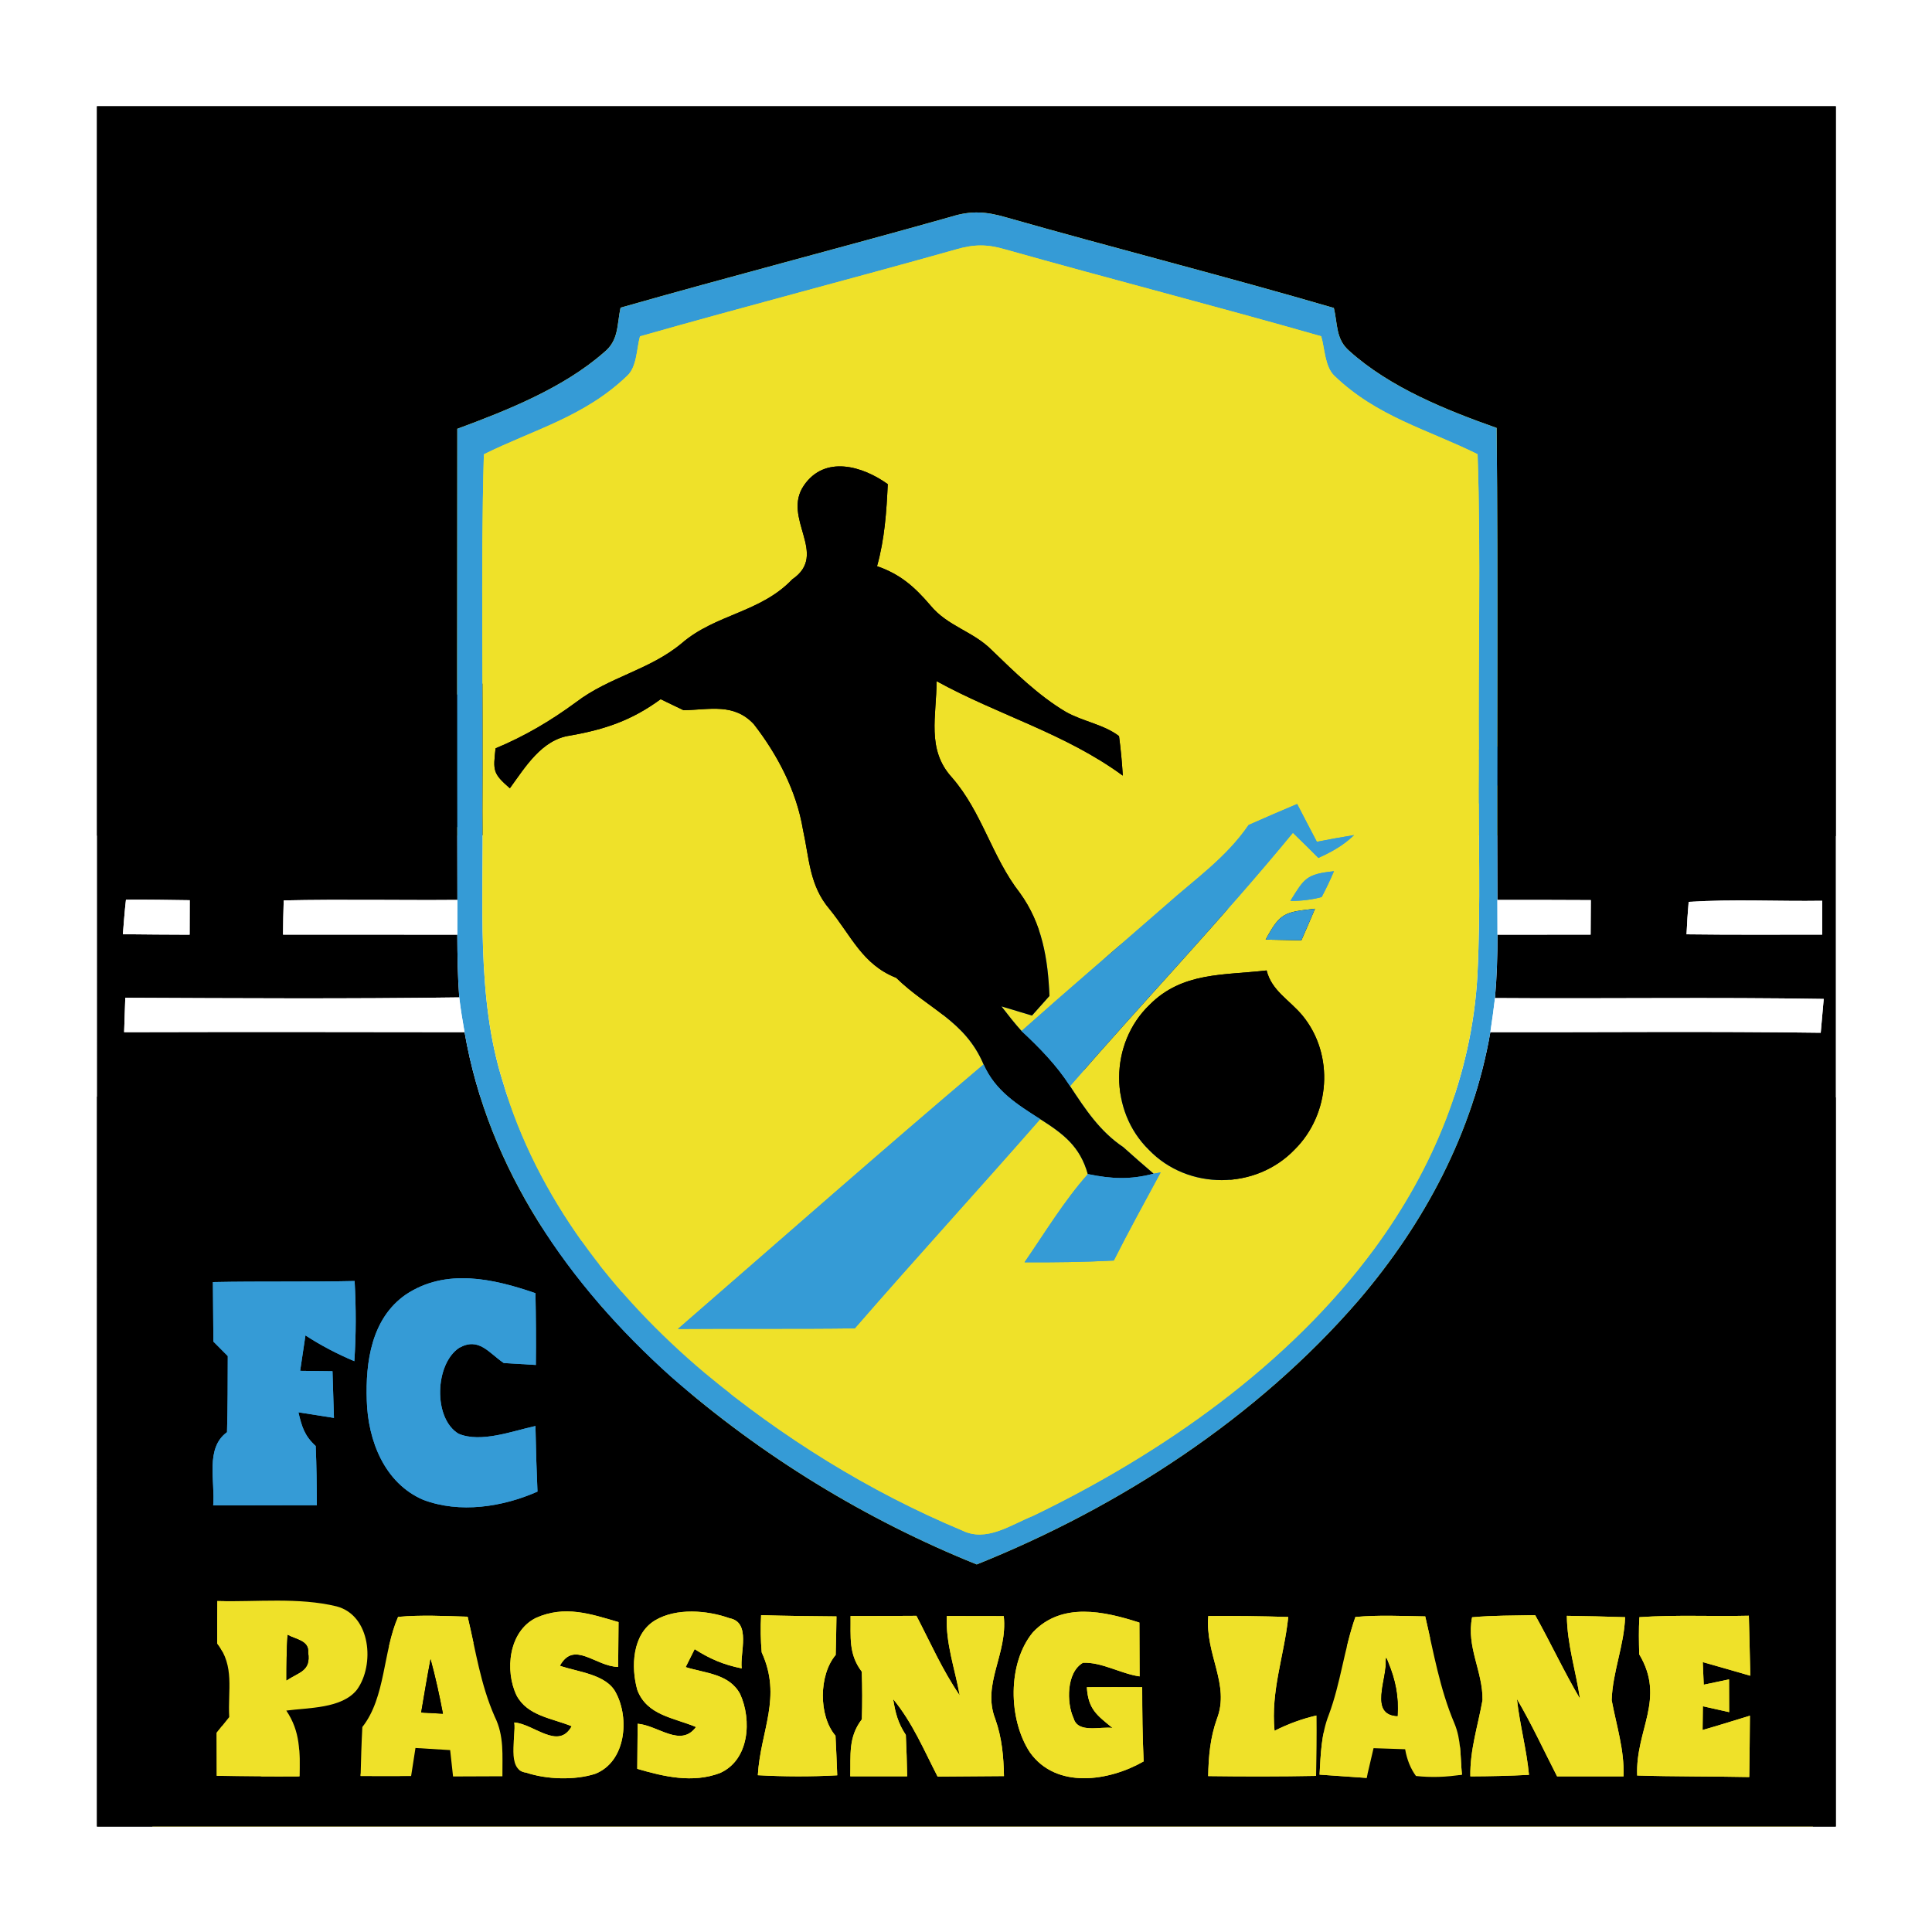 <?xml version="1.0" encoding="UTF-8" standalone="no"?>
<!DOCTYPE svg PUBLIC "-//W3C//DTD SVG 1.1//EN" "http://www.w3.org/Graphics/SVG/1.1/DTD/svg11.dtd">
<svg xmlns="http://www.w3.org/2000/svg" version="1.1" viewBox="0 0 200 200" width="200.0pt" height="200.0pt" xmlns:xlink="http://www.w3.org/1999/xlink">
<rect x="0" y="0" width="200" height="200" fill="#333333" stroke="none"/>
<defs>
<path d="M 0.00 0.00 L 200.00 0.00 L 200.00 200.00 L 0.00 200.00 L 0.00 0.00 Z M 10.04 11.00 C 10.05 70.36 10.04 129.72 10.04 189.08 C 70.04 189.08 130.04 189.08 190.04 189.08 C 190.04 129.72 190.04 70.36 190.04 11.00 C 130.04 11.00 70.04 11.00 10.04 11.00 Z" id="p0" />
<path d="M 10.04 11.00 C 70.04 11.00 130.04 11.00 190.04 11.00 C 190.04 70.36 190.04 129.72 190.04 189.08 C 130.04 189.08 70.04 189.08 10.04 189.08 C 10.04 129.72 10.05 70.36 10.04 11.00 Z M 64.24 31.85 C 63.85 33.65 64.08 35.23 62.51 36.49 C 58.32 40.16 52.51 42.48 47.34 44.39 C 47.33 60.65 47.31 76.90 47.35 93.16 C 41.35 93.21 35.36 93.08 29.37 93.21 C 29.33 94.39 29.31 95.57 29.30 96.75 C 35.31 96.76 41.33 96.74 47.34 96.76 C 47.35 98.93 47.38 101.09 47.54 103.25 C 36.02 103.41 24.49 103.34 12.97 103.29 C 12.93 104.48 12.89 105.66 12.85 106.85 C 24.60 106.82 36.34 106.83 48.09 106.85 C 50.57 121.12 58.86 133.01 69.48 142.53 C 78.82 150.71 89.60 157.31 101.11 161.95 C 115.96 155.99 130.13 146.77 140.64 134.61 C 147.45 126.65 152.48 117.24 154.28 106.85 C 165.68 106.87 177.08 106.75 188.48 106.91 C 188.59 105.74 188.69 104.58 188.79 103.41 C 177.45 103.22 166.10 103.40 154.76 103.32 C 154.95 101.14 155.02 98.95 155.02 96.76 C 158.24 96.75 161.45 96.75 164.66 96.75 C 164.67 95.56 164.67 94.37 164.68 93.18 C 161.46 93.16 158.23 93.16 155.01 93.16 C 154.94 76.87 155.10 60.58 154.93 44.30 C 149.67 42.44 143.86 40.10 139.67 36.32 C 138.27 35.11 138.48 33.56 138.08 31.88 C 126.82 28.59 115.43 25.71 104.15 22.50 C 102.13 21.91 100.56 21.78 98.51 22.42 C 87.11 25.64 75.64 28.60 64.24 31.85 Z M 12.72 96.71 C 15.02 96.74 17.32 96.75 19.63 96.76 C 19.63 95.57 19.64 94.38 19.64 93.19 C 17.44 93.16 15.24 93.12 13.04 93.14 C 12.90 94.33 12.82 95.52 12.72 96.71 Z M 174.59 96.72 C 179.27 96.78 183.95 96.75 188.63 96.75 C 188.63 95.58 188.63 94.42 188.63 93.25 C 184.03 93.32 179.40 93.07 174.81 93.36 C 174.71 94.48 174.64 95.60 174.59 96.72 Z M 55.64 154.41 C 55.54 152.15 55.47 149.88 55.43 147.62 C 53.07 148.13 49.79 149.40 47.47 148.42 C 44.82 146.83 45.01 141.20 47.53 139.53 C 49.58 138.38 50.60 140.06 52.15 141.10 C 53.26 141.17 54.37 141.24 55.47 141.30 C 55.50 138.82 55.48 136.35 55.43 133.87 C 51.06 132.36 46.14 131.25 42.00 134.02 C 38.45 136.49 37.83 140.99 37.97 145.00 C 38.09 149.12 39.80 153.54 43.81 155.26 C 47.59 156.69 52.02 156.01 55.64 154.41 Z M 22.04 132.72 C 22.06 134.78 22.08 136.83 22.09 138.88 C 22.59 139.38 23.08 139.88 23.58 140.38 C 23.57 143.01 23.58 145.63 23.50 148.26 C 21.21 149.92 22.29 153.34 22.07 155.84 C 25.65 155.83 29.23 155.83 32.80 155.82 C 32.79 153.78 32.77 151.73 32.68 149.69 C 31.51 148.62 31.25 147.70 30.89 146.20 C 32.11 146.39 33.34 146.59 34.57 146.78 C 34.52 145.17 34.47 143.56 34.42 141.95 C 33.31 141.94 32.19 141.93 31.07 141.91 C 31.26 140.69 31.44 139.47 31.62 138.24 C 33.25 139.30 34.89 140.15 36.68 140.91 C 36.87 138.13 36.86 135.39 36.71 132.61 C 31.82 132.72 26.93 132.62 22.04 132.72 Z M 22.50 165.74 C 22.49 167.21 22.48 168.67 22.49 170.14 C 24.32 172.50 23.57 174.94 23.73 177.75 C 23.30 178.29 22.86 178.83 22.43 179.37 C 22.44 180.86 22.44 182.35 22.44 183.83 C 25.29 183.89 28.15 183.91 31.00 183.89 C 31.04 181.34 31.11 179.28 29.64 177.08 C 31.90 176.77 35.39 176.89 36.95 174.92 C 38.81 172.36 38.40 167.22 34.84 166.29 C 30.90 165.33 26.53 165.85 22.50 165.74 Z M 37.51 178.78 C 37.42 180.47 37.37 182.16 37.33 183.85 C 39.07 183.86 40.82 183.86 42.56 183.85 C 42.71 182.88 42.86 181.92 43.01 180.95 C 44.21 181.02 45.41 181.10 46.60 181.17 C 46.70 182.08 46.80 182.99 46.90 183.90 C 48.61 183.90 50.31 183.89 52.01 183.88 C 51.99 181.72 52.21 179.71 51.21 177.70 C 49.73 174.33 49.27 170.97 48.41 167.36 C 46.03 167.29 43.59 167.16 41.21 167.38 C 39.63 170.99 39.93 175.71 37.51 178.78 Z M 59.18 178.70 C 57.79 181.21 55.28 178.46 53.24 178.31 C 53.45 179.71 52.37 183.26 54.46 183.50 C 56.57 184.21 59.51 184.31 61.63 183.62 C 64.79 182.36 65.18 177.89 63.76 175.24 C 62.78 173.30 59.80 173.09 57.96 172.44 C 59.43 169.77 61.63 172.51 63.99 172.56 C 64.00 171.01 64.02 169.47 64.03 167.92 C 61.11 167.06 58.47 166.16 55.49 167.48 C 52.65 168.88 52.24 172.95 53.48 175.52 C 54.61 177.64 57.16 177.87 59.18 178.70 Z M 72.05 178.78 C 70.46 180.93 68.14 178.62 66.01 178.44 C 66.00 180.00 65.98 181.55 65.97 183.11 C 68.74 183.92 71.70 184.61 74.52 183.55 C 77.58 182.20 77.84 178.05 76.62 175.37 C 75.49 173.26 73.02 173.22 70.98 172.58 C 71.29 171.96 71.60 171.34 71.91 170.72 C 73.49 171.73 74.92 172.34 76.78 172.71 C 76.58 171.11 77.78 167.95 75.53 167.52 C 73.21 166.69 70.00 166.43 67.81 167.74 C 65.44 169.16 65.30 172.59 65.98 174.96 C 66.99 177.59 69.75 177.81 72.05 178.78 Z M 78.79 167.20 C 78.72 168.49 78.74 169.77 78.85 171.05 C 80.98 175.72 78.73 179.11 78.45 183.77 C 81.20 183.92 83.92 183.93 86.67 183.78 C 86.62 182.42 86.56 181.05 86.49 179.68 C 84.72 177.62 84.76 173.38 86.51 171.32 C 86.55 169.99 86.57 168.66 86.59 167.33 C 83.99 167.31 81.39 167.28 78.79 167.20 Z M 88.05 167.29 C 88.08 169.46 87.82 171.22 89.21 173.05 C 89.27 174.70 89.27 176.33 89.22 177.98 C 87.79 179.84 88.08 181.68 88.02 183.88 C 89.98 183.89 91.95 183.88 93.91 183.88 C 93.88 182.45 93.84 181.02 93.77 179.60 C 92.97 178.40 92.68 177.31 92.46 175.89 C 94.48 178.36 95.61 181.10 97.06 183.91 C 99.35 183.90 101.64 183.88 103.93 183.86 C 103.89 181.82 103.72 179.89 103.03 177.95 C 101.62 174.31 104.33 171.26 103.91 167.30 C 101.95 167.29 99.98 167.29 98.01 167.29 C 97.89 170.17 98.85 172.72 99.35 175.51 C 97.55 172.87 96.35 170.12 94.87 167.27 C 92.59 167.29 90.32 167.29 88.05 167.29 Z M 118.39 182.34 C 118.27 179.78 118.24 177.22 118.24 174.66 C 116.33 174.65 114.42 174.65 112.51 174.66 C 112.65 176.97 113.58 177.57 115.17 178.88 C 113.96 178.69 111.59 179.48 111.14 177.88 C 110.39 176.27 110.39 173.11 112.11 172.13 C 114.04 172.04 116.02 173.26 117.97 173.54 C 117.97 171.68 117.96 169.83 117.95 167.97 C 114.30 166.79 109.92 165.82 106.94 168.96 C 104.27 172.16 104.37 178.00 106.62 181.41 C 109.35 185.24 114.81 184.39 118.39 182.34 Z M 136.60 183.71 C 138.22 183.83 139.85 183.94 141.47 184.05 C 141.71 183.03 141.95 182.00 142.19 180.97 C 143.28 181.01 144.37 181.05 145.46 181.08 C 145.65 182.18 146.03 183.10 146.58 183.85 C 148.15 184.02 149.73 183.97 151.34 183.71 C 151.16 181.84 151.28 180.13 150.56 178.40 C 149.04 174.82 148.42 171.10 147.54 167.33 C 145.14 167.29 142.70 167.17 140.31 167.39 C 139.15 170.69 138.79 174.21 137.56 177.51 C 136.77 179.52 136.72 181.58 136.60 183.71 Z M 152.21 183.89 C 154.23 183.88 156.26 183.84 158.28 183.73 C 158.03 181.08 157.32 178.52 157.03 175.88 C 158.55 178.46 159.82 181.22 161.19 183.89 C 163.48 183.89 165.77 183.89 168.07 183.89 C 168.16 181.13 167.34 178.67 166.84 176.00 C 166.93 173.10 168.13 170.34 168.23 167.41 C 166.22 167.34 164.21 167.30 162.20 167.27 C 162.23 170.22 163.13 172.96 163.56 175.85 C 161.90 173.03 160.52 170.06 158.92 167.20 C 156.75 167.25 154.56 167.22 152.39 167.42 C 151.78 170.54 153.51 172.99 153.47 175.99 C 153.00 178.65 152.16 181.13 152.21 183.89 Z M 169.69 171.25 C 172.46 175.89 169.29 179.06 169.48 183.80 C 173.34 183.92 177.21 183.88 181.08 183.96 C 181.11 181.85 181.14 179.73 181.15 177.61 C 179.52 178.11 177.89 178.62 176.25 179.09 C 176.26 178.27 176.27 177.45 176.28 176.63 C 177.19 176.83 178.09 177.04 179.00 177.24 C 178.99 176.11 178.99 174.98 178.99 173.85 C 178.12 174.04 177.24 174.22 176.37 174.40 C 176.34 173.62 176.30 172.84 176.27 172.06 C 177.91 172.52 179.55 173.00 181.19 173.47 C 181.14 171.40 181.10 169.33 181.04 167.26 C 177.27 167.35 173.47 167.15 169.71 167.41 C 169.63 168.68 169.66 169.97 169.69 171.25 Z M 125.08 167.29 C 124.74 171.29 127.36 174.37 125.97 177.95 C 125.28 179.89 125.11 181.82 125.07 183.86 C 128.79 183.91 132.52 183.91 136.24 183.84 C 136.26 181.76 136.29 179.67 136.27 177.59 C 134.73 177.95 133.35 178.46 131.94 179.17 C 131.54 175.01 132.93 171.44 133.36 167.39 C 130.60 167.30 127.84 167.27 125.08 167.29 Z" id="p1" />
<path d="M 104.15 22.50 C 115.43 25.71 126.82 28.59 138.08 31.88 C 138.48 33.56 138.27 35.11 139.67 36.32 C 143.86 40.10 149.67 42.44 154.93 44.30 C 155.10 60.58 154.94 76.87 155.01 93.16 C 155.02 94.36 155.02 95.56 155.02 96.76 C 155.02 98.95 154.95 101.14 154.76 103.32 C 154.62 104.50 154.46 105.67 154.28 106.85 C 152.48 117.24 147.45 126.65 140.64 134.61 C 130.13 146.77 115.96 155.99 101.11 161.95 C 89.60 157.31 78.82 150.71 69.48 142.53 C 58.86 133.01 50.57 121.12 48.09 106.85 C 47.88 105.65 47.68 104.46 47.54 103.25 C 47.38 101.09 47.35 98.93 47.34 96.76 C 47.34 95.56 47.35 94.36 47.35 93.16 C 47.31 76.90 47.33 60.65 47.34 44.39 C 52.51 42.48 58.32 40.16 62.51 36.49 C 64.08 35.23 63.85 33.65 64.24 31.85 C 75.64 28.60 87.11 25.64 98.51 22.42 C 100.56 21.78 102.13 21.91 104.15 22.50 Z M 66.25 34.82 C 65.90 36.08 65.94 37.98 64.92 38.91 C 60.48 43.16 55.30 44.45 50.09 47.03 C 49.74 59.32 50.05 71.69 49.95 84.00 C 50.08 93.18 49.26 103.22 52.06 112.00 C 55.56 123.95 63.52 134.18 72.93 142.11 C 80.95 148.78 89.97 154.41 99.60 158.43 C 102.11 159.68 104.62 157.85 106.92 156.93 C 120.26 150.50 133.42 141.30 142.27 129.27 C 148.36 120.99 152.36 111.33 152.94 101.00 C 153.30 93.68 153.02 86.33 153.10 79.00 C 152.99 68.36 153.32 57.65 152.96 47.02 C 147.75 44.44 142.54 43.15 138.11 38.88 C 137.14 37.92 137.14 36.06 136.77 34.81 C 125.89 31.70 114.92 28.88 104.03 25.81 C 102.17 25.27 100.83 25.28 98.97 25.82 C 88.08 28.89 77.13 31.72 66.25 34.82 Z" id="p2" />
<path d="M 104.03 25.81 C 114.92 28.88 125.89 31.70 136.77 34.81 C 137.14 36.06 137.14 37.92 138.11 38.88 C 142.54 43.15 147.75 44.44 152.96 47.02 C 153.32 57.65 152.99 68.36 153.10 79.00 C 153.02 86.33 153.30 93.68 152.94 101.00 C 152.36 111.33 148.36 120.99 142.27 129.27 C 133.42 141.30 120.26 150.50 106.92 156.93 C 104.62 157.85 102.11 159.68 99.60 158.43 C 89.97 154.41 80.95 148.78 72.93 142.11 C 63.52 134.18 55.56 123.95 52.06 112.00 C 49.26 103.22 50.08 93.18 49.95 84.00 C 50.05 71.69 49.74 59.32 50.09 47.03 C 55.30 44.45 60.48 43.16 64.92 38.91 C 65.94 37.98 65.90 36.08 66.25 34.82 C 77.13 31.72 88.08 28.89 98.97 25.82 C 100.83 25.28 102.17 25.27 104.03 25.81 Z M 51.30 77.47 C 51.05 79.78 51.00 80.05 52.78 81.60 C 54.36 79.43 56.07 76.57 58.99 76.15 C 62.60 75.52 65.41 74.57 68.39 72.38 C 69.18 72.76 69.97 73.14 70.76 73.52 C 73.46 73.47 75.96 72.75 78.03 74.96 C 80.49 78.12 82.46 81.90 83.12 85.87 C 83.79 88.90 83.78 91.65 85.88 94.12 C 88.13 96.88 89.28 99.85 92.77 101.22 C 96.06 104.43 99.91 105.66 101.82 110.19 C 91.17 119.20 80.71 128.43 70.18 137.57 C 76.28 137.52 82.38 137.59 88.49 137.51 C 94.81 130.23 101.33 123.11 107.68 115.85 C 110.07 117.37 111.80 118.66 112.61 121.55 C 110.14 124.34 108.17 127.61 106.06 130.67 C 109.14 130.69 112.22 130.65 115.30 130.49 C 116.85 127.42 118.51 124.40 120.15 121.37 L 119.42 121.50 C 118.36 120.60 117.32 119.68 116.28 118.75 C 113.85 117.12 112.35 114.83 110.77 112.43 C 118.39 103.64 126.45 95.19 133.84 86.21 C 134.73 87.07 135.61 87.94 136.48 88.81 C 137.85 88.19 139.08 87.51 140.17 86.45 C 138.88 86.66 137.60 86.89 136.32 87.14 C 135.63 85.84 134.96 84.53 134.28 83.23 C 132.60 83.94 130.92 84.66 129.26 85.40 C 126.91 88.82 123.74 90.98 120.70 93.70 C 115.72 98.05 110.68 102.34 105.75 106.73 C 105.01 105.91 104.34 105.05 103.67 104.18 C 104.72 104.49 105.78 104.81 106.83 105.13 C 107.44 104.45 108.04 103.78 108.64 103.10 C 108.48 99.25 107.89 95.63 105.58 92.44 C 102.66 88.69 101.68 84.08 98.53 80.47 C 95.88 77.56 96.96 74.10 96.95 70.51 C 103.37 74.04 110.25 75.91 116.23 80.29 C 116.15 78.92 116.02 77.56 115.84 76.20 C 114.26 74.99 112.07 74.68 110.33 73.69 C 107.52 72.03 105.01 69.56 102.68 67.31 C 100.74 65.34 98.08 64.84 96.30 62.65 C 94.66 60.74 93.21 59.45 90.79 58.61 C 91.57 55.83 91.77 52.99 91.90 50.12 C 89.27 48.23 85.39 47.11 83.23 50.24 C 80.88 53.65 85.85 57.35 82.02 59.97 C 78.71 63.44 74.08 63.56 70.56 66.60 C 67.25 69.36 63.06 70.08 59.65 72.68 C 57.00 74.63 54.34 76.20 51.30 77.47 Z M 133.58 93.26 C 134.70 93.27 135.78 93.14 136.82 92.86 C 137.28 91.99 137.70 91.10 138.09 90.19 C 135.24 90.49 135.03 90.91 133.58 93.26 Z M 131.02 97.27 C 132.26 97.29 133.49 97.32 134.72 97.34 C 135.20 96.25 135.67 95.16 136.13 94.07 C 132.98 94.43 132.53 94.46 131.02 97.27 Z M 131.12 100.46 C 126.68 100.98 122.41 100.59 119.01 104.01 C 114.83 108.02 114.80 115.01 118.95 119.05 C 122.99 123.23 129.99 123.19 134.01 119.01 C 137.71 115.35 138.16 109.19 134.84 105.14 C 133.48 103.50 131.64 102.57 131.12 100.46 Z" id="p3" />
<path d="M 91.90 50.12 C 91.77 52.99 91.57 55.83 90.79 58.61 C 93.21 59.45 94.66 60.74 96.30 62.65 C 98.08 64.84 100.74 65.34 102.68 67.31 C 105.01 69.56 107.52 72.03 110.33 73.69 C 112.07 74.68 114.26 74.99 115.84 76.20 C 116.02 77.56 116.15 78.92 116.23 80.29 C 110.25 75.91 103.37 74.04 96.95 70.51 C 96.96 74.10 95.88 77.56 98.53 80.47 C 101.68 84.08 102.66 88.69 105.58 92.44 C 107.89 95.63 108.48 99.25 108.64 103.10 C 108.04 103.78 107.44 104.45 106.83 105.13 C 105.78 104.81 104.72 104.49 103.67 104.18 C 104.34 105.05 105.01 105.91 105.75 106.73 C 107.62 108.47 109.37 110.26 110.77 112.43 C 112.35 114.83 113.85 117.12 116.28 118.75 C 117.32 119.68 118.36 120.60 119.42 121.50 C 117.01 122.13 115.10 122.05 112.67 121.55 L 112.61 121.55 C 111.80 118.66 110.07 117.37 107.68 115.85 C 105.26 114.30 103.05 112.94 101.82 110.19 C 99.91 105.66 96.06 104.43 92.77 101.22 C 89.28 99.85 88.13 96.88 85.88 94.12 C 83.78 91.65 83.79 88.90 83.12 85.87 C 82.46 81.90 80.49 78.12 78.03 74.96 C 75.96 72.75 73.46 73.47 70.76 73.52 C 69.97 73.14 69.18 72.76 68.39 72.38 C 65.41 74.57 62.60 75.52 58.99 76.15 C 56.07 76.57 54.36 79.43 52.78 81.60 C 51.00 80.05 51.05 79.78 51.30 77.47 C 54.34 76.20 57.00 74.63 59.65 72.68 C 63.06 70.08 67.25 69.36 70.56 66.60 C 74.08 63.56 78.71 63.44 82.02 59.97 C 85.85 57.35 80.88 53.65 83.23 50.24 C 85.39 47.11 89.27 48.23 91.90 50.12 Z" id="p4" />
<path d="M 134.28 83.23 C 134.96 84.53 135.63 85.84 136.32 87.14 C 137.60 86.89 138.88 86.66 140.17 86.45 C 139.08 87.51 137.85 88.19 136.48 88.81 C 135.61 87.94 134.73 87.07 133.84 86.21 C 126.45 95.19 118.39 103.64 110.77 112.43 C 109.37 110.26 107.62 108.47 105.75 106.73 C 110.68 102.34 115.72 98.05 120.70 93.70 C 123.74 90.98 126.91 88.82 129.26 85.40 C 130.92 84.66 132.60 83.94 134.28 83.23 Z" id="p5" />
<path d="M 138.09 90.19 C 137.70 91.10 137.28 91.99 136.82 92.86 C 135.78 93.14 134.70 93.27 133.58 93.26 C 135.03 90.91 135.24 90.49 138.09 90.19 Z" id="p6" />
<path d="M 13.04 93.14 C 15.24 93.12 17.44 93.16 19.64 93.19 C 19.64 94.38 19.63 95.57 19.63 96.76 C 17.32 96.75 15.02 96.74 12.72 96.71 C 12.82 95.52 12.90 94.33 13.04 93.14 Z" id="p7" />
<path d="M 29.37 93.21 C 35.36 93.08 41.35 93.21 47.35 93.16 C 47.35 94.36 47.34 95.56 47.34 96.76 C 41.33 96.74 35.31 96.76 29.30 96.75 C 29.31 95.57 29.33 94.39 29.37 93.21 Z" id="p8" />
<path d="M 155.01 93.16 C 158.23 93.16 161.46 93.16 164.68 93.18 C 164.67 94.37 164.67 95.56 164.66 96.75 C 161.45 96.75 158.24 96.75 155.02 96.76 C 155.02 95.56 155.02 94.36 155.01 93.16 Z" id="p9" />
<path d="M 174.81 93.36 C 179.40 93.07 184.03 93.32 188.63 93.25 C 188.63 94.42 188.63 95.58 188.63 96.75 C 183.95 96.75 179.27 96.78 174.59 96.72 C 174.64 95.60 174.71 94.48 174.81 93.36 Z" id="p10" />
<path d="M 136.13 94.07 C 135.67 95.16 135.20 96.25 134.72 97.34 C 133.49 97.32 132.26 97.29 131.02 97.27 C 132.53 94.46 132.98 94.43 136.13 94.07 Z" id="p11" />
<path d="M 131.12 100.46 C 131.64 102.57 133.48 103.50 134.84 105.14 C 138.16 109.19 137.71 115.35 134.01 119.01 C 129.99 123.19 122.99 123.23 118.95 119.05 C 114.80 115.01 114.83 108.02 119.01 104.01 C 122.41 100.59 126.68 100.98 131.12 100.46 Z" id="p12" />
<path d="M 12.97 103.29 C 24.49 103.34 36.02 103.41 47.54 103.25 C 47.68 104.46 47.88 105.65 48.09 106.85 C 36.34 106.83 24.60 106.82 12.85 106.85 C 12.89 105.66 12.93 104.48 12.97 103.29 Z" id="p13" />
<path d="M 154.76 103.32 C 166.10 103.40 177.45 103.22 188.79 103.41 C 188.69 104.58 188.59 105.74 188.48 106.91 C 177.08 106.75 165.68 106.87 154.28 106.85 C 154.46 105.67 154.62 104.50 154.76 103.32 Z" id="p14" />
<path d="M 101.82 110.19 C 103.05 112.94 105.26 114.30 107.68 115.85 C 101.33 123.11 94.81 130.23 88.49 137.51 C 82.38 137.59 76.28 137.52 70.18 137.57 C 80.71 128.43 91.17 119.20 101.82 110.19 Z" id="p15" />
<path d="M 112.61 121.55 L 112.67 121.55 C 115.10 122.05 117.01 122.13 119.42 121.50 L 120.15 121.37 C 118.51 124.40 116.85 127.42 115.30 130.49 C 112.22 130.65 109.14 130.69 106.06 130.67 C 108.17 127.61 110.14 124.34 112.61 121.55 Z" id="p16" />
<path d="M 55.43 133.87 C 55.48 136.35 55.50 138.82 55.47 141.30 C 54.37 141.24 53.26 141.17 52.15 141.10 C 50.60 140.06 49.58 138.38 47.53 139.53 C 45.01 141.20 44.82 146.83 47.47 148.42 C 49.79 149.40 53.07 148.13 55.43 147.62 C 55.47 149.88 55.54 152.15 55.64 154.41 C 52.02 156.01 47.59 156.69 43.81 155.26 C 39.80 153.54 38.09 149.12 37.97 145.00 C 37.83 140.99 38.45 136.49 42.00 134.02 C 46.14 131.25 51.06 132.36 55.43 133.87 Z" id="p17" />
<path d="M 22.04 132.72 C 26.93 132.62 31.82 132.72 36.71 132.61 C 36.86 135.39 36.87 138.13 36.68 140.91 C 34.89 140.15 33.25 139.30 31.62 138.24 C 31.44 139.47 31.26 140.69 31.07 141.91 C 32.19 141.93 33.31 141.94 34.42 141.95 C 34.47 143.56 34.52 145.17 34.57 146.78 C 33.34 146.59 32.11 146.39 30.89 146.20 C 31.25 147.70 31.51 148.62 32.68 149.69 C 32.77 151.73 32.79 153.78 32.80 155.82 C 29.23 155.83 25.65 155.83 22.07 155.84 C 22.29 153.34 21.21 149.92 23.50 148.26 C 23.58 145.63 23.57 143.01 23.58 140.38 C 23.08 139.88 22.59 139.38 22.09 138.88 C 22.08 136.83 22.06 134.78 22.04 132.72 Z" id="p18" />
<path d="M 22.50 165.74 C 26.53 165.85 30.90 165.33 34.84 166.29 C 38.40 167.22 38.81 172.36 36.95 174.92 C 35.39 176.89 31.90 176.77 29.64 177.08 C 31.11 179.28 31.04 181.34 31.00 183.89 C 28.15 183.91 25.29 183.89 22.44 183.83 C 22.44 182.35 22.44 180.86 22.43 179.37 C 22.86 178.83 23.30 178.29 23.73 177.75 C 23.57 174.94 24.32 172.50 22.49 170.14 C 22.48 168.67 22.49 167.21 22.50 165.74 Z M 29.66 173.95 C 30.93 173.07 32.20 173.01 31.90 171.07 C 32.01 169.83 30.62 169.72 29.77 169.25 C 29.66 170.82 29.66 172.38 29.66 173.95 Z" id="p19" />
<path d="M 41.21 167.38 C 43.59 167.16 46.03 167.29 48.41 167.36 C 49.27 170.97 49.73 174.33 51.21 177.70 C 52.21 179.71 51.99 181.72 52.01 183.88 C 50.31 183.89 48.61 183.90 46.90 183.90 C 46.80 182.99 46.70 182.08 46.60 181.17 C 45.41 181.10 44.21 181.02 43.01 180.95 C 42.86 181.92 42.71 182.88 42.56 183.85 C 40.82 183.86 39.07 183.86 37.33 183.85 C 37.37 182.16 37.42 180.47 37.51 178.78 C 39.93 175.71 39.63 170.99 41.21 167.38 Z M 44.57 171.76 C 44.22 173.60 43.91 175.44 43.60 177.28 C 44.35 177.32 45.10 177.36 45.85 177.40 C 45.49 175.50 45.08 173.62 44.57 171.76 Z" id="p20" />
<path d="M 64.03 167.92 C 64.02 169.47 64.00 171.01 63.99 172.56 C 61.63 172.51 59.43 169.77 57.96 172.44 C 59.80 173.09 62.78 173.30 63.76 175.24 C 65.18 177.89 64.79 182.36 61.63 183.62 C 59.51 184.31 56.57 184.21 54.46 183.50 C 52.37 183.26 53.45 179.71 53.24 178.31 C 55.28 178.46 57.79 181.21 59.18 178.70 C 57.16 177.87 54.61 177.64 53.48 175.52 C 52.24 172.95 52.65 168.88 55.49 167.48 C 58.47 166.16 61.11 167.06 64.03 167.92 Z" id="p21" />
<path d="M 75.53 167.52 C 77.78 167.95 76.58 171.11 76.78 172.71 C 74.92 172.34 73.49 171.73 71.91 170.72 C 71.60 171.34 71.29 171.96 70.98 172.58 C 73.02 173.22 75.49 173.26 76.62 175.37 C 77.84 178.05 77.58 182.20 74.52 183.55 C 71.70 184.61 68.74 183.92 65.97 183.11 C 65.98 181.55 66.00 180.00 66.01 178.44 C 68.14 178.62 70.46 180.93 72.05 178.78 C 69.75 177.81 66.99 177.59 65.98 174.96 C 65.30 172.59 65.44 169.16 67.81 167.74 C 70.00 166.43 73.21 166.69 75.53 167.52 Z" id="p22" />
<path d="M 78.79 167.20 C 81.39 167.28 83.99 167.31 86.59 167.33 C 86.57 168.66 86.55 169.99 86.51 171.32 C 84.76 173.38 84.72 177.62 86.49 179.68 C 86.56 181.05 86.62 182.42 86.67 183.78 C 83.92 183.93 81.20 183.92 78.45 183.77 C 78.73 179.11 80.98 175.72 78.85 171.05 C 78.74 169.77 78.72 168.49 78.79 167.20 Z" id="p23" />
<path d="M 88.05 167.29 C 90.32 167.29 92.59 167.29 94.87 167.27 C 96.35 170.12 97.55 172.87 99.35 175.51 C 98.85 172.72 97.89 170.17 98.01 167.29 C 99.98 167.29 101.95 167.29 103.91 167.30 C 104.33 171.26 101.62 174.31 103.03 177.95 C 103.72 179.89 103.89 181.82 103.93 183.86 C 101.64 183.88 99.35 183.90 97.06 183.91 C 95.61 181.10 94.48 178.36 92.46 175.89 C 92.68 177.31 92.97 178.40 93.77 179.60 C 93.84 181.02 93.88 182.45 93.91 183.88 C 91.95 183.88 89.98 183.89 88.02 183.88 C 88.08 181.68 87.79 179.84 89.22 177.98 C 89.27 176.33 89.27 174.70 89.21 173.05 C 87.82 171.22 88.08 169.46 88.05 167.29 Z" id="p24" />
<path d="M 117.95 167.97 C 117.96 169.83 117.97 171.68 117.97 173.54 C 116.02 173.26 114.04 172.04 112.11 172.13 C 110.39 173.11 110.39 176.27 111.14 177.88 C 111.59 179.48 113.96 178.69 115.17 178.88 C 113.58 177.57 112.65 176.97 112.51 174.66 C 114.42 174.65 116.33 174.65 118.24 174.66 C 118.24 177.22 118.27 179.78 118.39 182.34 C 114.81 184.39 109.35 185.24 106.62 181.41 C 104.37 178.00 104.27 172.16 106.94 168.96 C 109.92 165.82 114.30 166.79 117.95 167.97 Z" id="p25" />
<path d="M 140.31 167.39 C 142.70 167.17 145.14 167.29 147.54 167.33 C 148.42 171.10 149.04 174.82 150.56 178.40 C 151.28 180.13 151.16 181.84 151.34 183.71 C 149.73 183.97 148.15 184.02 146.58 183.85 C 146.03 183.10 145.65 182.18 145.46 181.08 C 144.37 181.05 143.28 181.01 142.19 180.97 C 141.95 182.00 141.71 183.03 141.47 184.05 C 139.85 183.94 138.22 183.83 136.60 183.71 C 136.72 181.58 136.77 179.52 137.56 177.51 C 138.79 174.21 139.15 170.69 140.31 167.39 Z M 143.50 171.61 L 143.46 171.91 C 143.59 173.81 141.72 177.53 144.67 177.64 C 144.81 175.66 144.46 173.92 143.70 172.09 L 143.60 171.84 L 143.51 171.64 L 143.50 171.61 Z" id="p26" />
<path d="M 152.39 167.42 C 154.56 167.22 156.75 167.25 158.92 167.20 C 160.52 170.06 161.90 173.03 163.56 175.85 C 163.13 172.96 162.23 170.22 162.20 167.27 C 164.21 167.30 166.22 167.34 168.23 167.41 C 168.13 170.34 166.93 173.10 166.84 176.00 C 167.34 178.67 168.16 181.13 168.07 183.89 C 165.77 183.89 163.48 183.89 161.19 183.89 C 159.82 181.22 158.55 178.46 157.03 175.88 C 157.32 178.52 158.03 181.08 158.28 183.73 C 156.26 183.84 154.23 183.88 152.21 183.89 C 152.16 181.13 153.00 178.65 153.47 175.99 C 153.51 172.99 151.78 170.54 152.39 167.42 Z" id="p27" />
<path d="M 169.71 167.41 C 173.47 167.15 177.27 167.35 181.04 167.26 C 181.10 169.33 181.14 171.40 181.19 173.47 C 179.55 173.00 177.91 172.52 176.27 172.06 C 176.30 172.84 176.34 173.62 176.37 174.40 C 177.24 174.22 178.12 174.04 178.99 173.85 C 178.99 174.98 178.99 176.11 179.00 177.24 C 178.09 177.04 177.19 176.83 176.28 176.63 C 176.27 177.45 176.26 178.27 176.25 179.09 C 177.89 178.62 179.52 178.11 181.15 177.61 C 181.14 179.73 181.11 181.85 181.08 183.96 C 177.21 183.88 173.34 183.92 169.48 183.80 C 169.29 179.06 172.46 175.89 169.69 171.25 C 169.66 169.97 169.63 168.68 169.71 167.41 Z" id="p28" />
<path d="M 125.08 167.29 C 127.84 167.27 130.60 167.30 133.36 167.39 C 132.93 171.44 131.54 175.01 131.94 179.17 C 133.35 178.46 134.73 177.95 136.27 177.59 C 136.29 179.67 136.26 181.76 136.24 183.84 C 132.52 183.91 128.79 183.91 125.07 183.86 C 125.11 181.82 125.28 179.89 125.97 177.95 C 127.36 174.37 124.74 171.29 125.08 167.29 Z" id="p29" />
<path d="M 29.77 169.25 C 30.62 169.72 32.01 169.83 31.90 171.07 C 32.20 173.01 30.93 173.07 29.66 173.95 C 29.66 172.38 29.66 170.82 29.77 169.25 Z" id="p30" />
<path d="M 143.50 171.61 L 143.51 171.64 L 143.60 171.84 L 143.70 172.09 C 144.46 173.92 144.81 175.66 144.67 177.64 C 141.72 177.53 143.59 173.81 143.46 171.91 L 143.50 171.61 Z" id="p31" />
<path d="M 44.57 171.76 C 45.08 173.62 45.49 175.50 45.85 177.40 C 45.10 177.36 44.35 177.32 43.60 177.28 C 43.91 175.44 44.22 173.60 44.57 171.76 Z" id="p32" />
</defs>
<g stroke-width="10pt">
<use stroke="#ffffff" xlink:href="#p0" />
<use stroke="#000000" xlink:href="#p1" />
<use stroke="#359bd6" xlink:href="#p2" />
<use stroke="#efe129" xlink:href="#p3" />
<use stroke="#000000" xlink:href="#p4" />
<use stroke="#359bd6" xlink:href="#p5" />
<use stroke="#359bd6" xlink:href="#p6" />
<use stroke="#ffffff" xlink:href="#p7" />
<use stroke="#ffffff" xlink:href="#p8" />
<use stroke="#ffffff" xlink:href="#p9" />
<use stroke="#ffffff" xlink:href="#p10" />
<use stroke="#359bd6" xlink:href="#p11" />
<use stroke="#000000" xlink:href="#p12" />
<use stroke="#ffffff" xlink:href="#p13" />
<use stroke="#ffffff" xlink:href="#p14" />
<use stroke="#359bd6" xlink:href="#p15" />
<use stroke="#359bd6" xlink:href="#p16" />
<use stroke="#359bd6" xlink:href="#p17" />
<use stroke="#359bd6" xlink:href="#p18" />
<use stroke="#efe129" xlink:href="#p19" />
<use stroke="#efe129" xlink:href="#p20" />
<use stroke="#efe129" xlink:href="#p21" />
<use stroke="#efe129" xlink:href="#p22" />
<use stroke="#efe129" xlink:href="#p23" />
<use stroke="#efe129" xlink:href="#p24" />
<use stroke="#efe129" xlink:href="#p25" />
<use stroke="#efe129" xlink:href="#p26" />
<use stroke="#efe129" xlink:href="#p27" />
<use stroke="#efe129" xlink:href="#p28" />
<use stroke="#efe129" xlink:href="#p29" />
<use stroke="#000000" xlink:href="#p30" />
<use stroke="#000000" xlink:href="#p31" />
<use stroke="#000000" xlink:href="#p32" />
</g>
<g>
<use fill="#ffffff" xlink:href="#p0" />
<use fill="#000000" xlink:href="#p1" />
<use fill="#359bd6" xlink:href="#p2" />
<use fill="#efe129" xlink:href="#p3" />
<use fill="#000000" xlink:href="#p4" />
<use fill="#359bd6" xlink:href="#p5" />
<use fill="#359bd6" xlink:href="#p6" />
<use fill="#ffffff" xlink:href="#p7" />
<use fill="#ffffff" xlink:href="#p8" />
<use fill="#ffffff" xlink:href="#p9" />
<use fill="#ffffff" xlink:href="#p10" />
<use fill="#359bd6" xlink:href="#p11" />
<use fill="#000000" xlink:href="#p12" />
<use fill="#ffffff" xlink:href="#p13" />
<use fill="#ffffff" xlink:href="#p14" />
<use fill="#359bd6" xlink:href="#p15" />
<use fill="#359bd6" xlink:href="#p16" />
<use fill="#359bd6" xlink:href="#p17" />
<use fill="#359bd6" xlink:href="#p18" />
<use fill="#efe129" xlink:href="#p19" />
<use fill="#efe129" xlink:href="#p20" />
<use fill="#efe129" xlink:href="#p21" />
<use fill="#efe129" xlink:href="#p22" />
<use fill="#efe129" xlink:href="#p23" />
<use fill="#efe129" xlink:href="#p24" />
<use fill="#efe129" xlink:href="#p25" />
<use fill="#efe129" xlink:href="#p26" />
<use fill="#efe129" xlink:href="#p27" />
<use fill="#efe129" xlink:href="#p28" />
<use fill="#efe129" xlink:href="#p29" />
<use fill="#000000" xlink:href="#p30" />
<use fill="#000000" xlink:href="#p31" />
<use fill="#000000" xlink:href="#p32" />
</g>
</svg>